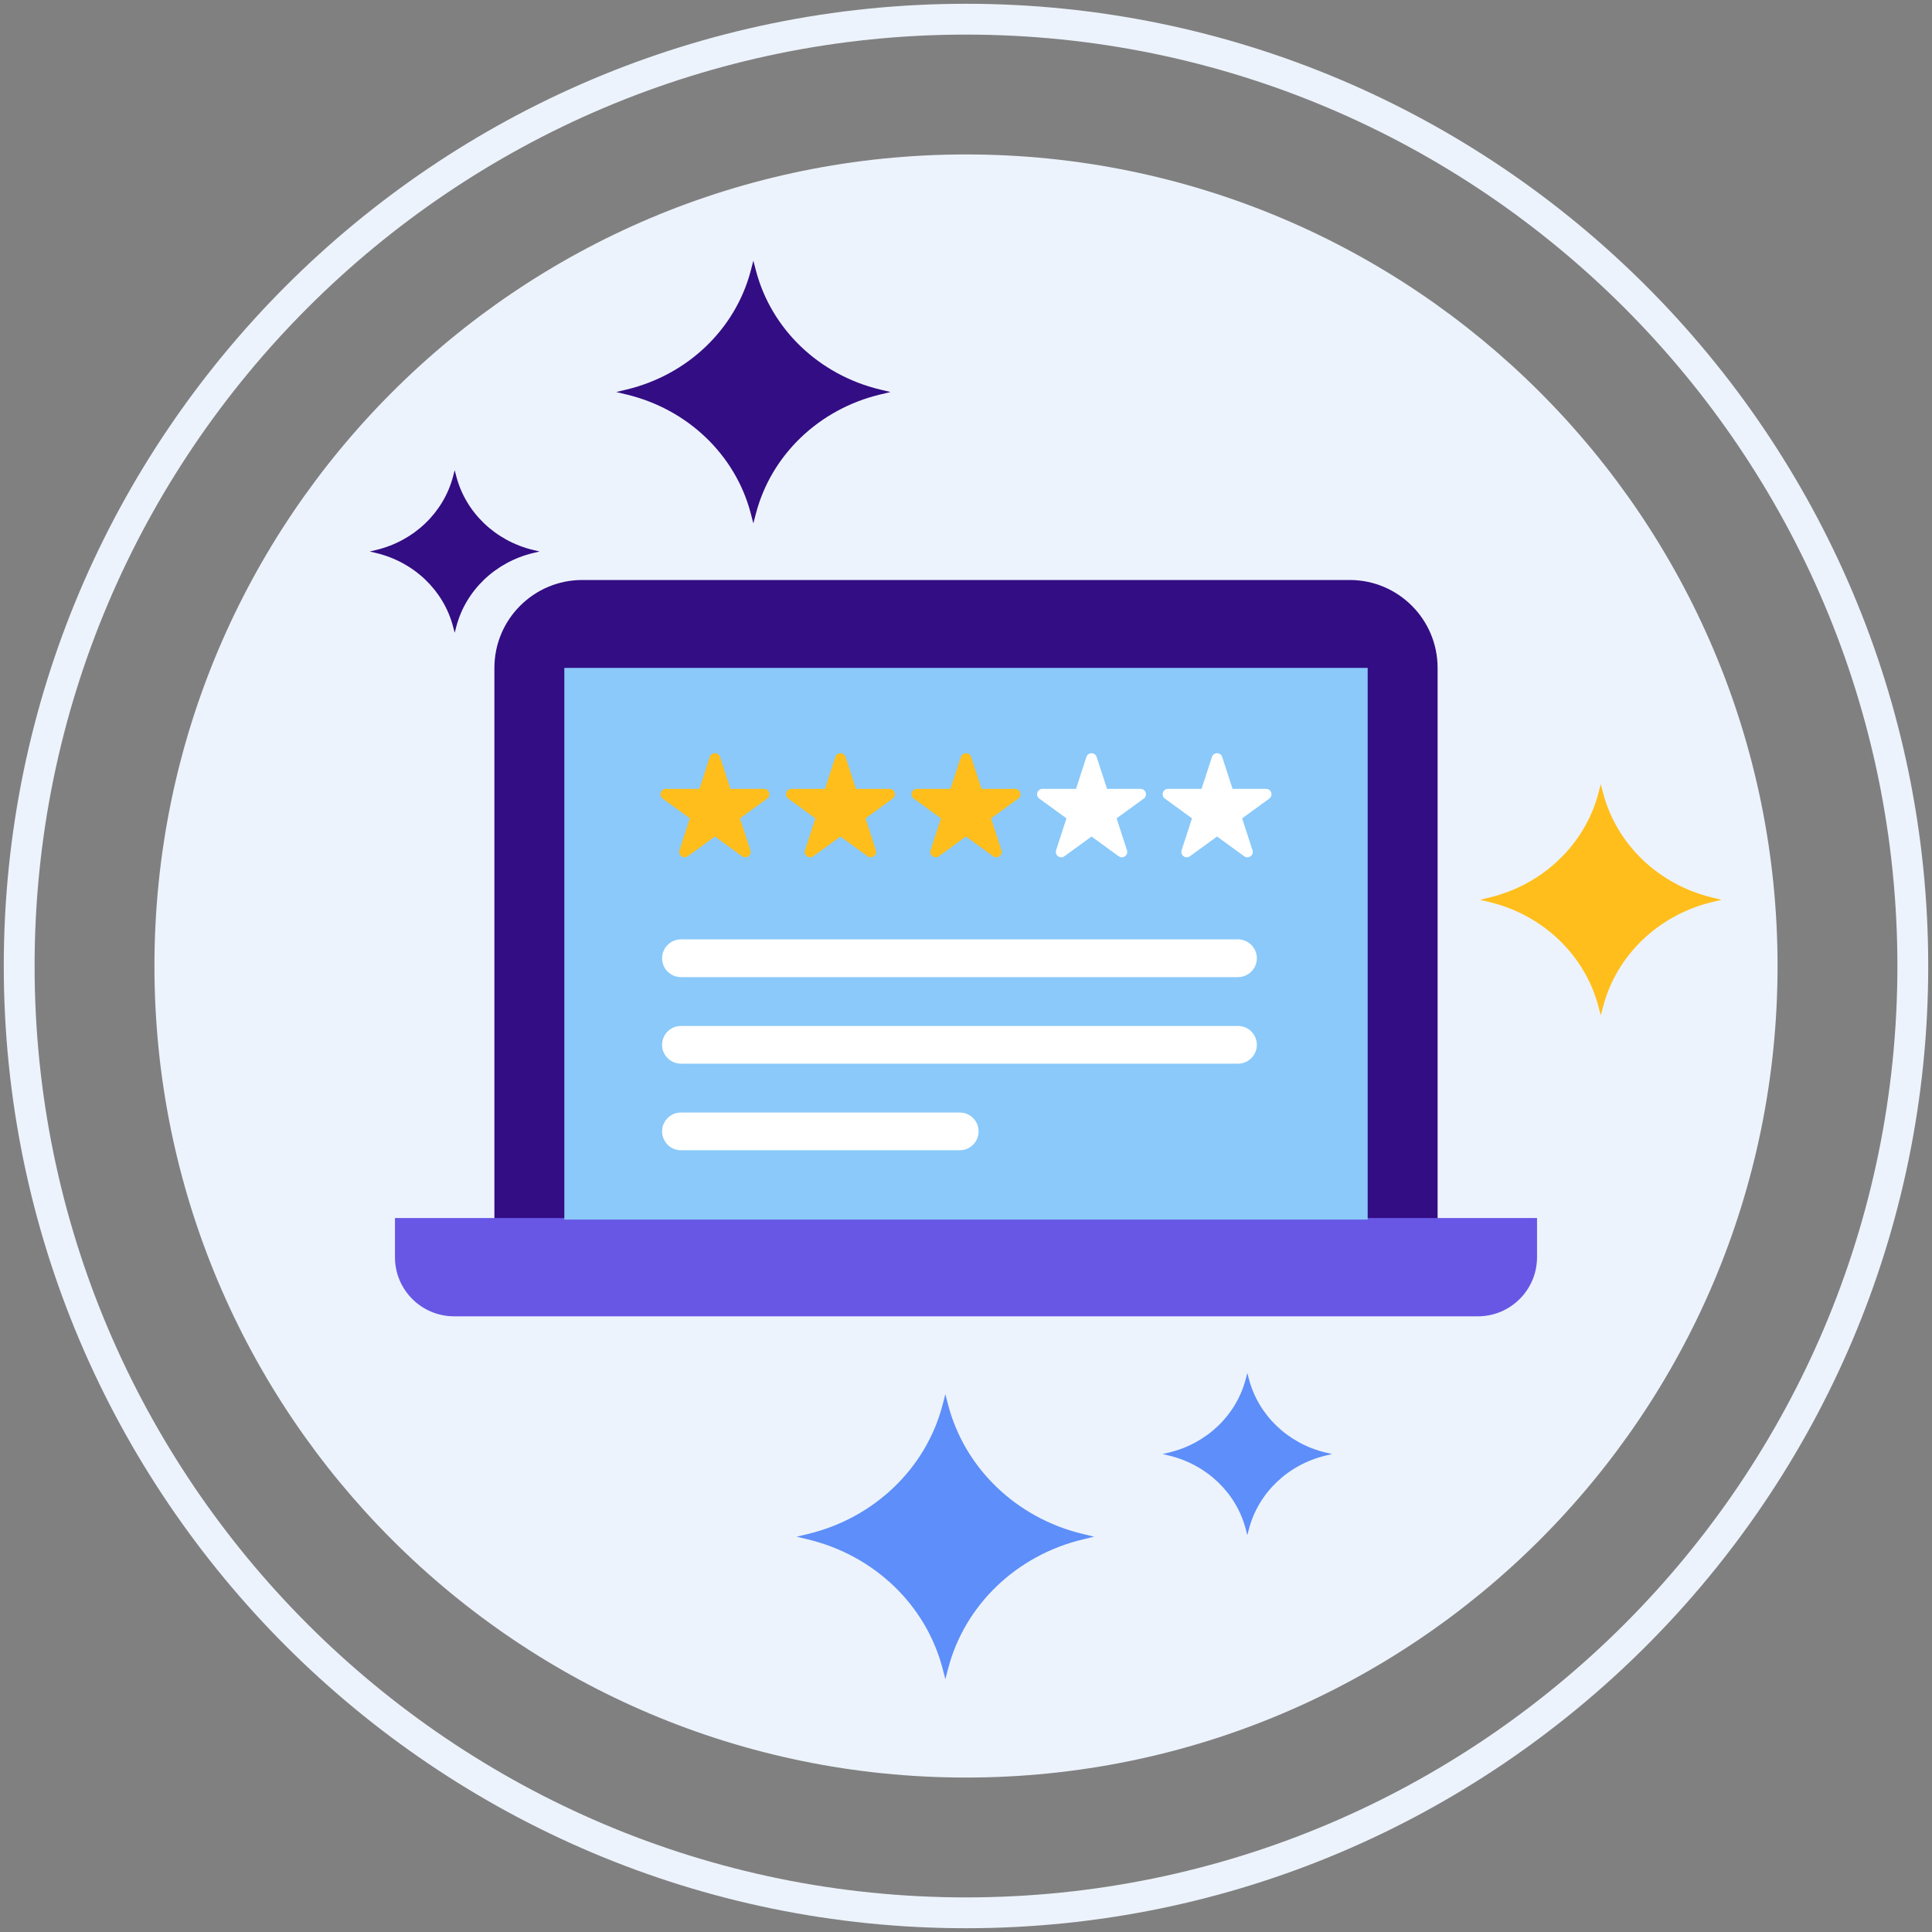 <?xml version="1.0" encoding="utf-8"?>
<!-- Generator: Adobe Illustrator 22.0.1, SVG Export Plug-In . SVG Version: 6.00 Build 0)  -->
<svg version="1.1" id="Layer_1" xmlns="http://www.w3.org/2000/svg" xmlns:xlink="http://www.w3.org/1999/xlink" x="0px" y="0px"
	 viewBox="0 0 512 512" style="enable-background:new 0 0 512 512;" xml:space="preserve">
<rect x="0" y="0" width="512" height="512" fill="#808080" stroke="none"/>
<style type="text/css">
	.st0{fill:#330D84;}
	.st1{fill:#EDF3FC;}
	.st2{fill:#5932AE;}
	.st3{fill:#FFFFFF;}
	.st4{fill:#FFE37B;}
	.st5{fill:#5D8EF9;}
	.st6{fill:#8C7BFD;}
	.st7{fill:#8AC9F9;}
	.st8{fill:#FFBE1B;}
	.st9{fill:#6857E5;}
</style>
<g>
	<g>
		<g>
			<path class="st1" d="M255.999,40.928c-118.778,0-215.071,96.294-215.071,215.074c0,118.776,96.293,215.068,215.071,215.068
				c118.778,0,215.071-96.292,215.071-215.068C471.07,137.222,374.777,40.928,255.999,40.928z"/>
		</g>
	</g>
	<g>
		<g>
			<path class="st1" d="M255.999,1C115.391,1,1,115.392,1,256.002C1,396.609,115.391,511,255.999,511S511,396.609,511,256.002
				C511,115.392,396.607,1,255.999,1z M255.999,502.831c-136.103,0-246.83-110.727-246.83-246.829
				c0-136.104,110.727-246.833,246.83-246.833c136.102,0,246.832,110.729,246.832,246.833
				C502.831,392.104,392.101,502.831,255.999,502.831z"/>
		</g>
	</g>
	<g>
		<g>
			<path class="st0" d="M357.676,153.702H154.328c-12.872,0-23.307,10.435-23.307,23.301v146.195h249.958V177.003
				C380.979,164.137,370.546,153.702,357.676,153.702z"/>
		</g>
	</g>
	<g>
		<g>
			<path class="st9" d="M104.669,322.793v10.371c0,8.655,7.02,15.675,15.679,15.675h271.308c8.658,0,15.675-7.02,15.675-15.675
				v-10.371H104.669z"/>
		</g>
	</g>
	<g>
		<g>
			<rect x="149.552" y="177.003" class="st7" width="212.896" height="146.195"/>
		</g>
	</g>
	<g>
		<g>
			<path class="st8" d="M202.46,209.056h-8.889l-2.747-8.453c-0.428-1.317-2.291-1.317-2.719,0l-2.747,8.453h-8.889
				c-1.385,0-1.96,1.772-0.84,2.586l7.191,5.224l-2.747,8.453c-0.428,1.317,1.079,2.412,2.2,1.598l7.191-5.225l7.191,5.225
				c1.12,0.814,2.627-0.281,2.2-1.598l-2.747-8.453l7.191-5.224C204.42,210.828,203.845,209.056,202.46,209.056z"/>
		</g>
	</g>
	<g>
		<g>
			<path class="st8" d="M235.727,209.056h-8.889l-2.747-8.453c-0.428-1.317-2.291-1.317-2.719,0l-2.747,8.453h-8.889
				c-1.385,0-1.96,1.772-0.84,2.586l7.191,5.224l-2.747,8.453c-0.428,1.317,1.079,2.412,2.199,1.598l7.191-5.225l7.191,5.225
				c1.12,0.814,2.628-0.281,2.2-1.598l-2.747-8.453l7.191-5.224C237.688,210.828,237.112,209.056,235.727,209.056z"/>
		</g>
	</g>
	<g>
		<g>
			<path class="st8" d="M268.995,209.056h-8.888l-2.747-8.453c-0.428-1.317-2.291-1.317-2.719,0l-2.747,8.453h-8.889
				c-1.385,0-1.96,1.772-0.84,2.586l7.191,5.224l-2.747,8.453c-0.428,1.317,1.079,2.412,2.2,1.598l7.191-5.225l7.191,5.225
				c1.12,0.814,2.627-0.281,2.2-1.598l-2.747-8.453l7.191-5.224C270.955,210.828,270.379,209.056,268.995,209.056z"/>
		</g>
	</g>
	<g>
		<g>
			<path class="st3" d="M302.262,209.056h-8.889l-2.747-8.453c-0.428-1.317-2.291-1.317-2.719,0l-2.747,8.453h-8.889
				c-1.385,0-1.96,1.772-0.84,2.586l7.191,5.224l-2.747,8.453c-0.428,1.317,1.079,2.412,2.2,1.598l7.191-5.225l7.191,5.225
				c1.12,0.814,2.627-0.281,2.199-1.598l-2.747-8.453l7.191-5.224C304.222,210.828,303.647,209.056,302.262,209.056z"/>
		</g>
	</g>
	<g>
		<g>
			<path class="st3" d="M335.529,209.056h-8.889l-2.747-8.453c-0.428-1.317-2.291-1.317-2.719,0l-2.747,8.453h-8.888
				c-1.385,0-1.96,1.772-0.84,2.586l7.191,5.224l-2.747,8.453c-0.428,1.317,1.079,2.412,2.2,1.598l7.191-5.225l7.191,5.225
				c1.12,0.814,2.627-0.281,2.2-1.598l-2.747-8.453l7.191-5.224C337.49,210.828,336.914,209.056,335.529,209.056z"/>
		</g>
	</g>
	<g>
		<g>
			<path class="st3" d="M328.079,248.946h-147.62c-2.761,0-5,2.239-5,5s2.239,5,5,5h147.62c2.761,0,5-2.239,5-5
				S330.84,248.946,328.079,248.946z"/>
		</g>
	</g>
	<g>
		<g>
			<path class="st3" d="M328.079,271.887h-147.62c-2.761,0-5,2.239-5,5s2.239,5,5,5h147.62c2.761,0,5-2.239,5-5
				S330.84,271.887,328.079,271.887z"/>
		</g>
	</g>
	<g>
		<g>
			<path class="st3" d="M254.34,294.829h-73.881c-2.761,0-5,2.239-5,5s2.239,5,5,5h73.881c2.761,0,5-2.239,5-5
				S257.102,294.829,254.34,294.829z"/>
		</g>
	</g>
	<g>
		<g>
			<path class="st0" d="M233.23,103.23c-16.189-3.887-28.825-16-32.892-31.5l-0.694-2.649l-0.687,2.649
				c-4.063,15.5-16.706,27.613-32.901,31.5l-2.757,0.659l2.757,0.662c16.195,3.885,28.837,15.995,32.901,31.499l0.687,2.648
				l0.694-2.648c4.067-15.504,16.703-27.614,32.892-31.499l2.769-0.662L233.23,103.23z"/>
		</g>
	</g>
	<g>
		<g>
			<path class="st0" d="M141.285,145.743c-10.021-2.406-17.843-9.904-20.36-19.499l-0.429-1.64l-0.425,1.64
				c-2.515,9.595-10.341,17.093-20.366,19.499l-1.707,0.408l1.707,0.41c10.025,2.405,17.851,9.901,20.366,19.498l0.425,1.639
				l0.429-1.639c2.517-9.597,10.339-17.093,20.36-19.498l1.714-0.41L141.285,145.743z"/>
		</g>
	</g>
	<g>
		<g>
			<path class="st8" d="M453.792,237.87c-14.254-3.422-25.379-14.088-28.96-27.735l-0.611-2.333l-0.605,2.333
				c-3.577,13.647-14.709,24.313-28.968,27.735l-2.428,0.581l2.428,0.583c14.259,3.421,25.391,14.083,28.968,27.734l0.605,2.331
				l0.611-2.331c3.581-13.651,14.706-24.313,28.96-27.734l2.438-0.583L453.792,237.87z"/>
		</g>
	</g>
	<g>
		<g>
			<path class="st5" d="M286.961,406.524c-17.562-4.216-31.269-17.357-35.681-34.171l-0.752-2.874l-0.745,2.874
				c-4.408,16.814-18.122,29.955-35.69,34.171l-2.991,0.715l2.991,0.718c17.568,4.215,31.283,17.351,35.69,34.17l0.745,2.872
				l0.752-2.872c4.412-16.819,18.119-29.956,35.681-34.17l3.004-0.718L286.961,406.524z"/>
		</g>
	</g>
	<g>
		<g>
			<path class="st5" d="M351.296,384.933c-9.998-2.4-17.802-9.882-20.314-19.454l-0.428-1.636l-0.424,1.636
				c-2.509,9.573-10.317,17.054-20.319,19.454l-1.703,0.407l1.703,0.409c10.002,2.399,17.81,9.878,20.319,19.454l0.424,1.635
				l0.428-1.635c2.512-9.575,10.315-17.054,20.314-19.454l1.71-0.409L351.296,384.933z"/>
		</g>
	</g>
</g>
</svg>
